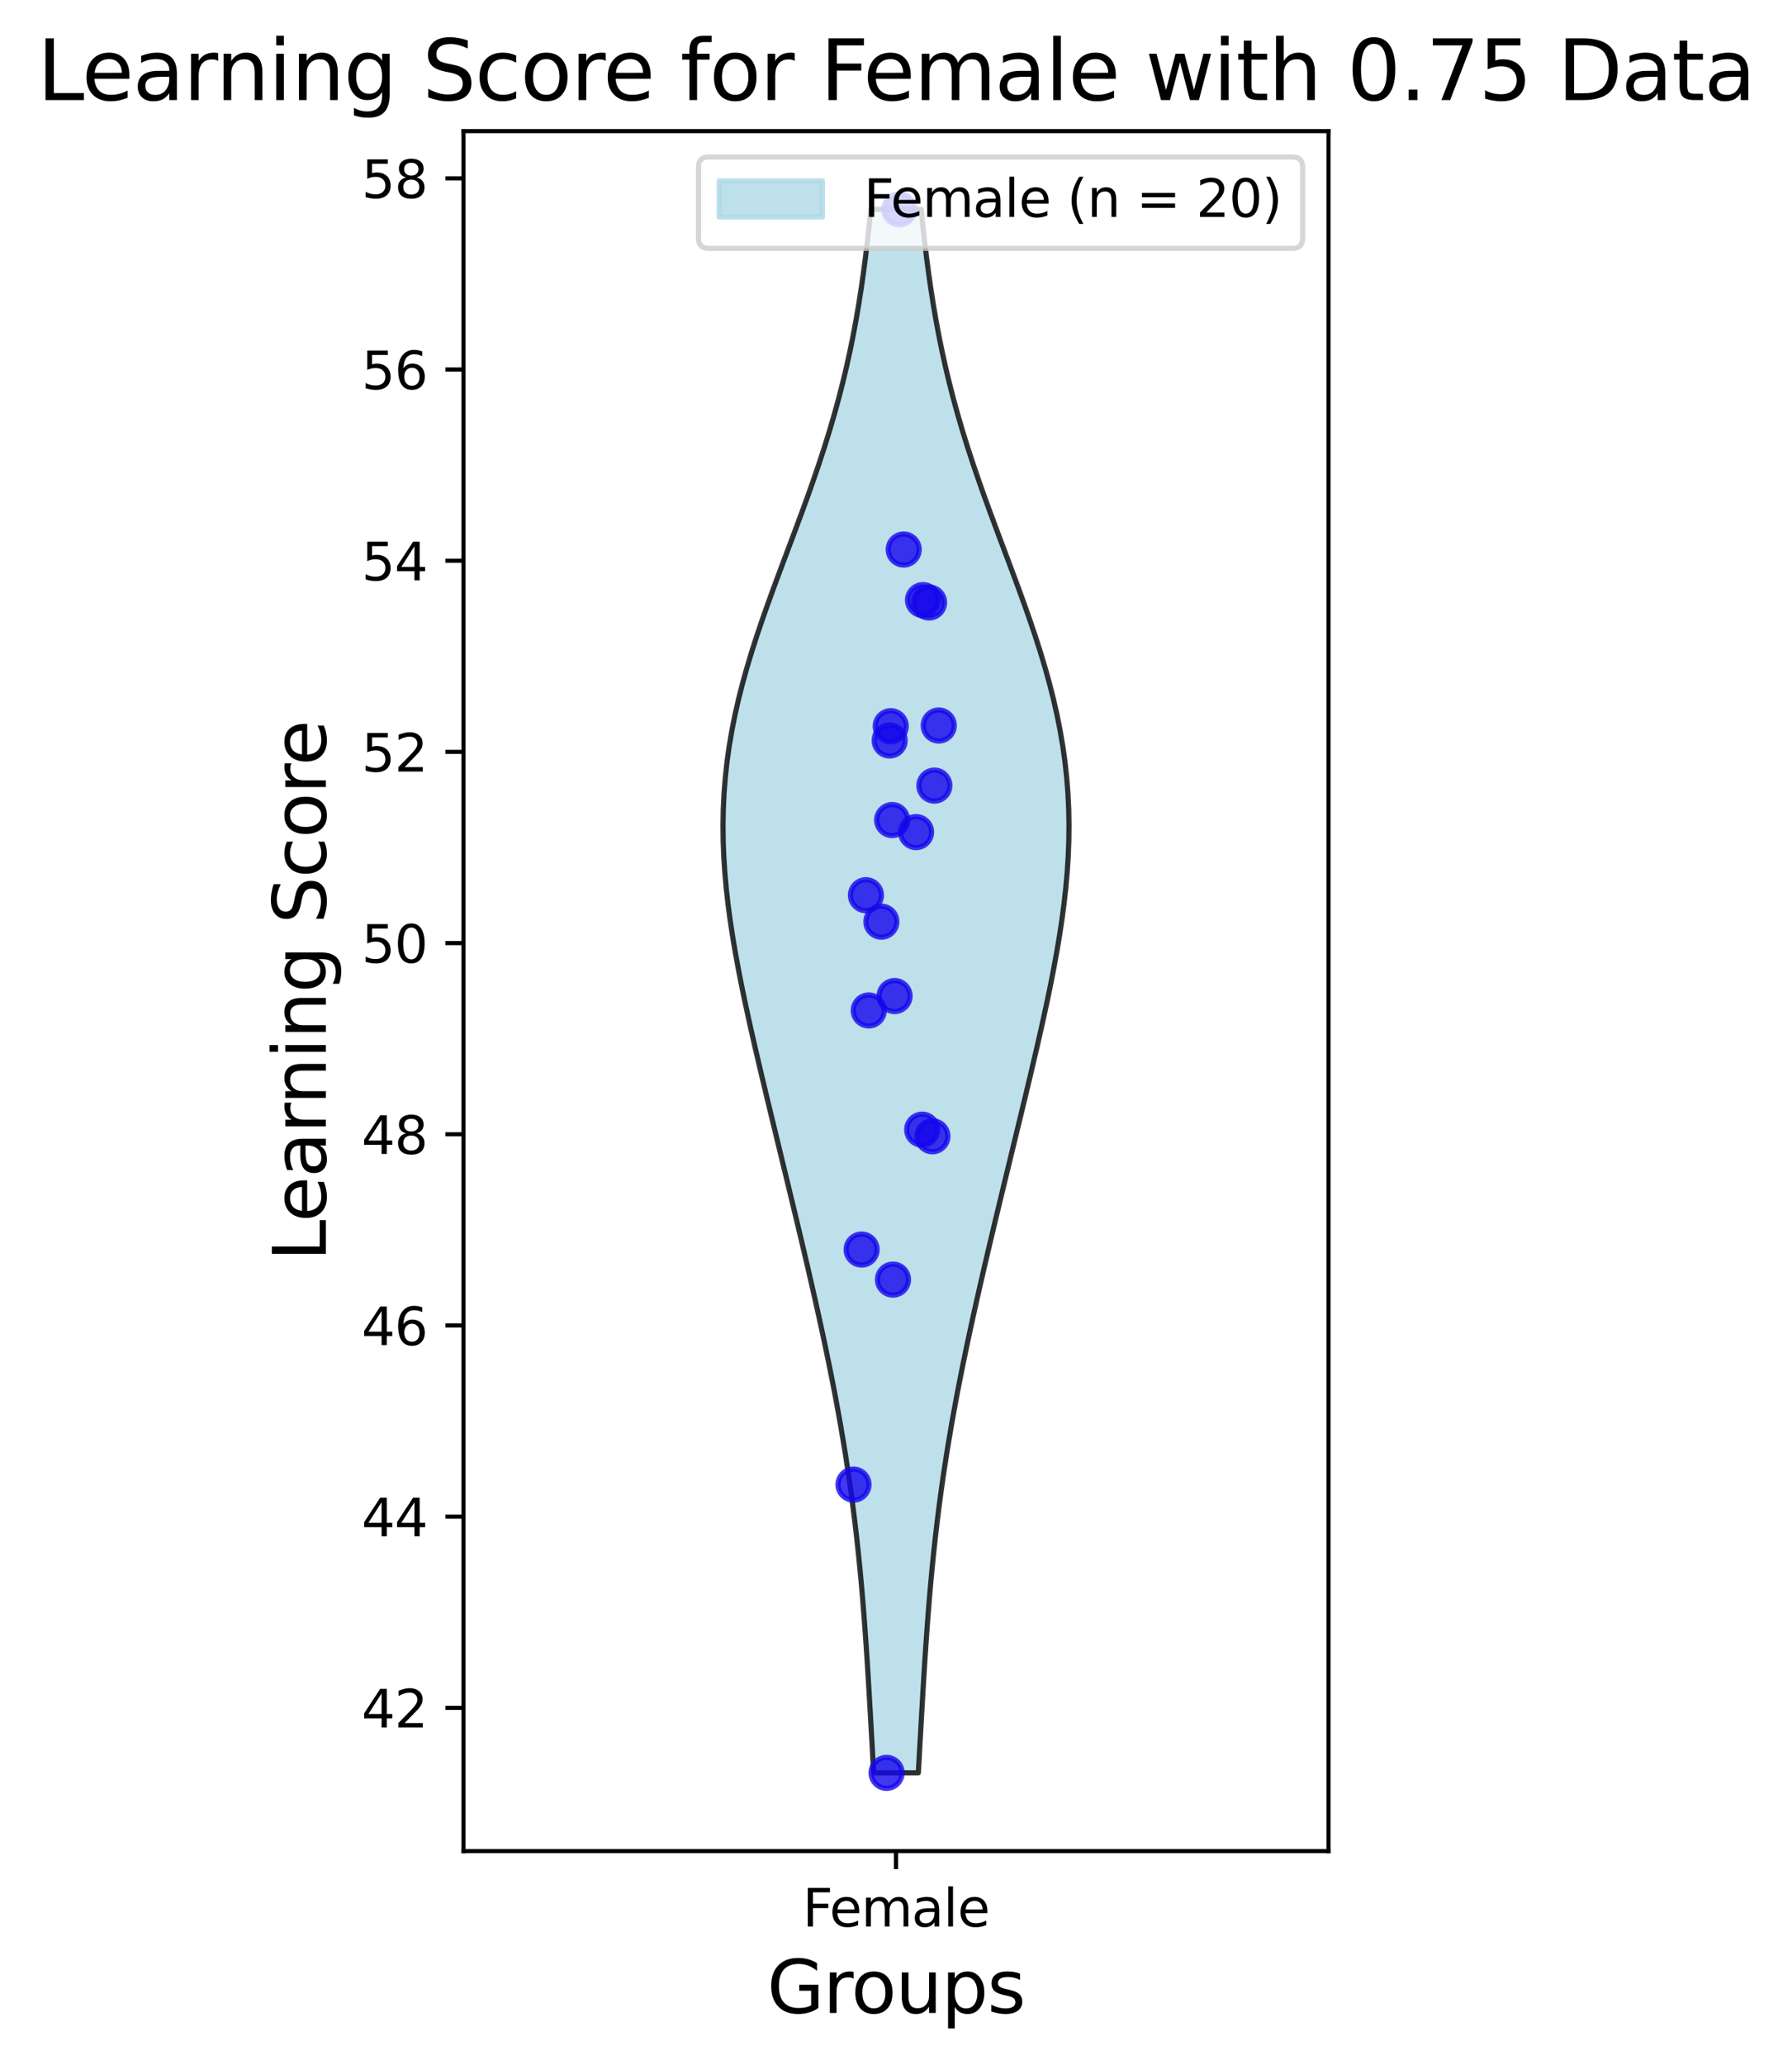 <?xml version="1.0" encoding="utf-8" standalone="no"?>
<!DOCTYPE svg PUBLIC "-//W3C//DTD SVG 1.1//EN"
  "http://www.w3.org/Graphics/SVG/1.1/DTD/svg11.dtd">
<svg xmlns:xlink="http://www.w3.org/1999/xlink" width="346.8pt" height="399.425pt" viewBox="0 0 346.8 399.425" xmlns="http://www.w3.org/2000/svg" version="1.1">
 <defs>
  <style type="text/css">*{stroke-linejoin: round; stroke-linecap: butt}</style>
 </defs>
 <g id="figure_1">
  <g id="patch_1">
   <path d="M 0 399.425 
L 346.8 399.425 
L 346.8 0 
L 0 0 
z
" style="fill: #ffffff"/>
  </g>
  <g id="axes_1">
   <g id="patch_2">
    <path d="M 89.7 357.998 
L 257.1 357.998 
L 257.1 25.358 
L 89.7 25.358 
z
" style="fill: #ffffff"/>
   </g>
   <g id="PolyCollection_1">
    <defs>
     <path id="ma8d739e03d" d="M 177.723 -56.547 
L 169.077 -56.547 
L 168.903 -59.602 
L 168.731 -62.657 
L 168.559 -65.711 
L 168.385 -68.766 
L 168.207 -71.82 
L 168.024 -74.875 
L 167.833 -77.929 
L 167.632 -80.984 
L 167.419 -84.038 
L 167.19 -87.093 
L 166.945 -90.147 
L 166.68 -93.202 
L 166.394 -96.257 
L 166.086 -99.311 
L 165.752 -102.366 
L 165.394 -105.42 
L 165.008 -108.475 
L 164.596 -111.529 
L 164.156 -114.584 
L 163.689 -117.638 
L 163.195 -120.693 
L 162.674 -123.748 
L 162.129 -126.802 
L 161.559 -129.857 
L 160.966 -132.911 
L 160.351 -135.966 
L 159.718 -139.02 
L 159.066 -142.075 
L 158.398 -145.129 
L 157.716 -148.184 
L 157.022 -151.238 
L 156.317 -154.293 
L 155.603 -157.347 
L 154.881 -160.402 
L 154.153 -163.457 
L 153.419 -166.511 
L 152.682 -169.566 
L 151.942 -172.62 
L 151.2 -175.675 
L 150.458 -178.729 
L 149.717 -181.784 
L 148.977 -184.838 
L 148.242 -187.893 
L 147.512 -190.947 
L 146.791 -194.002 
L 146.08 -197.057 
L 145.384 -200.111 
L 144.707 -203.166 
L 144.051 -206.22 
L 143.423 -209.275 
L 142.828 -212.329 
L 142.271 -215.384 
L 141.758 -218.438 
L 141.296 -221.493 
L 140.89 -224.548 
L 140.547 -227.602 
L 140.273 -230.657 
L 140.074 -233.711 
L 139.955 -236.766 
L 139.92 -239.82 
L 139.974 -242.875 
L 140.119 -245.929 
L 140.357 -248.984 
L 140.689 -252.038 
L 141.116 -255.093 
L 141.635 -258.147 
L 142.244 -261.202 
L 142.939 -264.257 
L 143.716 -267.311 
L 144.568 -270.366 
L 145.488 -273.42 
L 146.469 -276.475 
L 147.502 -279.529 
L 148.578 -282.584 
L 149.687 -285.638 
L 150.819 -288.693 
L 151.965 -291.748 
L 153.115 -294.802 
L 154.259 -297.857 
L 155.388 -300.911 
L 156.495 -303.966 
L 157.57 -307.02 
L 158.608 -310.075 
L 159.603 -313.129 
L 160.55 -316.184 
L 161.446 -319.238 
L 162.287 -322.293 
L 163.073 -325.348 
L 163.803 -328.402 
L 164.478 -331.457 
L 165.1 -334.511 
L 165.67 -337.566 
L 166.192 -340.62 
L 166.669 -343.675 
L 167.105 -346.729 
L 167.505 -349.784 
L 167.872 -352.838 
L 168.211 -355.893 
L 168.525 -358.947 
L 178.275 -358.947 
L 178.275 -358.947 
L 178.589 -355.893 
L 178.928 -352.838 
L 179.295 -349.784 
L 179.695 -346.729 
L 180.131 -343.675 
L 180.608 -340.62 
L 181.13 -337.566 
L 181.7 -334.511 
L 182.322 -331.457 
L 182.997 -328.402 
L 183.727 -325.348 
L 184.513 -322.293 
L 185.354 -319.238 
L 186.25 -316.184 
L 187.197 -313.129 
L 188.192 -310.075 
L 189.23 -307.02 
L 190.305 -303.966 
L 191.412 -300.911 
L 192.541 -297.857 
L 193.685 -294.802 
L 194.835 -291.748 
L 195.981 -288.693 
L 197.113 -285.638 
L 198.222 -282.584 
L 199.298 -279.529 
L 200.331 -276.475 
L 201.312 -273.42 
L 202.232 -270.366 
L 203.084 -267.311 
L 203.861 -264.257 
L 204.556 -261.202 
L 205.165 -258.147 
L 205.684 -255.093 
L 206.111 -252.038 
L 206.443 -248.984 
L 206.681 -245.929 
L 206.826 -242.875 
L 206.88 -239.82 
L 206.845 -236.766 
L 206.726 -233.711 
L 206.527 -230.657 
L 206.253 -227.602 
L 205.91 -224.548 
L 205.504 -221.493 
L 205.042 -218.438 
L 204.529 -215.384 
L 203.972 -212.329 
L 203.377 -209.275 
L 202.749 -206.22 
L 202.093 -203.166 
L 201.416 -200.111 
L 200.72 -197.057 
L 200.009 -194.002 
L 199.288 -190.947 
L 198.558 -187.893 
L 197.823 -184.838 
L 197.083 -181.784 
L 196.342 -178.729 
L 195.6 -175.675 
L 194.858 -172.62 
L 194.118 -169.566 
L 193.381 -166.511 
L 192.647 -163.457 
L 191.919 -160.402 
L 191.197 -157.347 
L 190.483 -154.293 
L 189.778 -151.238 
L 189.084 -148.184 
L 188.402 -145.129 
L 187.734 -142.075 
L 187.082 -139.02 
L 186.449 -135.966 
L 185.834 -132.911 
L 185.241 -129.857 
L 184.671 -126.802 
L 184.126 -123.748 
L 183.605 -120.693 
L 183.111 -117.638 
L 182.644 -114.584 
L 182.204 -111.529 
L 181.792 -108.475 
L 181.406 -105.42 
L 181.048 -102.366 
L 180.714 -99.311 
L 180.406 -96.257 
L 180.12 -93.202 
L 179.855 -90.147 
L 179.61 -87.093 
L 179.381 -84.038 
L 179.168 -80.984 
L 178.967 -77.929 
L 178.776 -74.875 
L 178.593 -71.82 
L 178.415 -68.766 
L 178.241 -65.711 
L 178.069 -62.657 
L 177.897 -59.602 
L 177.723 -56.547 
z
" style="stroke: #000000; stroke-opacity: 0.8"/>
    </defs>
    <g clip-path="url(#p522b3bb305)">
     <use xlink:href="#ma8d739e03d" x="0" y="399.425" style="fill: #add8e6; fill-opacity: 0.8; stroke: #000000; stroke-opacity: 0.8"/>
    </g>
   </g>
   <g id="matplotlib.axis_1">
    <g id="xtick_1">
     <g id="line2d_1">
      <defs>
       <path id="m5f60fae8a5" d="M 0 0 
L 0 3.5 
" style="stroke: #000000; stroke-width: 0.8"/>
      </defs>
      <g>
       <use xlink:href="#m5f60fae8a5" x="173.4" y="357.998" style="stroke: #000000; stroke-width: 0.8"/>
      </g>
     </g>
     <g id="text_1">
      <!-- Female -->
      <g transform="translate(155.323 372.596) scale(0.1 -0.1)">
       <defs>
        <path id="DejaVuSans-46" d="M 628 4666 
L 3309 4666 
L 3309 4134 
L 1259 4134 
L 1259 2759 
L 3109 2759 
L 3109 2228 
L 1259 2228 
L 1259 0 
L 628 0 
L 628 4666 
z
" transform="scale(0.016)"/>
        <path id="DejaVuSans-65" d="M 3597 1894 
L 3597 1613 
L 953 1613 
Q 991 1019 1311 708 
Q 1631 397 2203 397 
Q 2534 397 2845 478 
Q 3156 559 3463 722 
L 3463 178 
Q 3153 47 2828 -22 
Q 2503 -91 2169 -91 
Q 1331 -91 842 396 
Q 353 884 353 1716 
Q 353 2575 817 3079 
Q 1281 3584 2069 3584 
Q 2775 3584 3186 3129 
Q 3597 2675 3597 1894 
z
M 3022 2063 
Q 3016 2534 2758 2815 
Q 2500 3097 2075 3097 
Q 1594 3097 1305 2825 
Q 1016 2553 972 2059 
L 3022 2063 
z
" transform="scale(0.016)"/>
        <path id="DejaVuSans-6d" d="M 3328 2828 
Q 3544 3216 3844 3400 
Q 4144 3584 4550 3584 
Q 5097 3584 5394 3201 
Q 5691 2819 5691 2113 
L 5691 0 
L 5113 0 
L 5113 2094 
Q 5113 2597 4934 2840 
Q 4756 3084 4391 3084 
Q 3944 3084 3684 2787 
Q 3425 2491 3425 1978 
L 3425 0 
L 2847 0 
L 2847 2094 
Q 2847 2600 2669 2842 
Q 2491 3084 2119 3084 
Q 1678 3084 1418 2786 
Q 1159 2488 1159 1978 
L 1159 0 
L 581 0 
L 581 3500 
L 1159 3500 
L 1159 2956 
Q 1356 3278 1631 3431 
Q 1906 3584 2284 3584 
Q 2666 3584 2933 3390 
Q 3200 3197 3328 2828 
z
" transform="scale(0.016)"/>
        <path id="DejaVuSans-61" d="M 2194 1759 
Q 1497 1759 1228 1600 
Q 959 1441 959 1056 
Q 959 750 1161 570 
Q 1363 391 1709 391 
Q 2188 391 2477 730 
Q 2766 1069 2766 1631 
L 2766 1759 
L 2194 1759 
z
M 3341 1997 
L 3341 0 
L 2766 0 
L 2766 531 
Q 2569 213 2275 61 
Q 1981 -91 1556 -91 
Q 1019 -91 701 211 
Q 384 513 384 1019 
Q 384 1609 779 1909 
Q 1175 2209 1959 2209 
L 2766 2209 
L 2766 2266 
Q 2766 2663 2505 2880 
Q 2244 3097 1772 3097 
Q 1472 3097 1187 3025 
Q 903 2953 641 2809 
L 641 3341 
Q 956 3463 1253 3523 
Q 1550 3584 1831 3584 
Q 2591 3584 2966 3190 
Q 3341 2797 3341 1997 
z
" transform="scale(0.016)"/>
        <path id="DejaVuSans-6c" d="M 603 4863 
L 1178 4863 
L 1178 0 
L 603 0 
L 603 4863 
z
" transform="scale(0.016)"/>
       </defs>
       <use xlink:href="#DejaVuSans-46"/>
       <use xlink:href="#DejaVuSans-65" x="52.02"/>
       <use xlink:href="#DejaVuSans-6d" x="113.543"/>
       <use xlink:href="#DejaVuSans-61" x="210.955"/>
       <use xlink:href="#DejaVuSans-6c" x="272.234"/>
       <use xlink:href="#DejaVuSans-65" x="300.018"/>
      </g>
     </g>
    </g>
    <g id="text_2">
     <!-- Groups -->
     <g transform="translate(148.446 389.313) scale(0.14 -0.14)">
      <defs>
       <path id="DejaVuSans-47" d="M 3809 666 
L 3809 1919 
L 2778 1919 
L 2778 2438 
L 4434 2438 
L 4434 434 
Q 4069 175 3628 42 
Q 3188 -91 2688 -91 
Q 1594 -91 976 548 
Q 359 1188 359 2328 
Q 359 3472 976 4111 
Q 1594 4750 2688 4750 
Q 3144 4750 3555 4637 
Q 3966 4525 4313 4306 
L 4313 3634 
Q 3963 3931 3569 4081 
Q 3175 4231 2741 4231 
Q 1884 4231 1454 3753 
Q 1025 3275 1025 2328 
Q 1025 1384 1454 906 
Q 1884 428 2741 428 
Q 3075 428 3337 486 
Q 3600 544 3809 666 
z
" transform="scale(0.016)"/>
       <path id="DejaVuSans-72" d="M 2631 2963 
Q 2534 3019 2420 3045 
Q 2306 3072 2169 3072 
Q 1681 3072 1420 2755 
Q 1159 2438 1159 1844 
L 1159 0 
L 581 0 
L 581 3500 
L 1159 3500 
L 1159 2956 
Q 1341 3275 1631 3429 
Q 1922 3584 2338 3584 
Q 2397 3584 2469 3576 
Q 2541 3569 2628 3553 
L 2631 2963 
z
" transform="scale(0.016)"/>
       <path id="DejaVuSans-6f" d="M 1959 3097 
Q 1497 3097 1228 2736 
Q 959 2375 959 1747 
Q 959 1119 1226 758 
Q 1494 397 1959 397 
Q 2419 397 2687 759 
Q 2956 1122 2956 1747 
Q 2956 2369 2687 2733 
Q 2419 3097 1959 3097 
z
M 1959 3584 
Q 2709 3584 3137 3096 
Q 3566 2609 3566 1747 
Q 3566 888 3137 398 
Q 2709 -91 1959 -91 
Q 1206 -91 779 398 
Q 353 888 353 1747 
Q 353 2609 779 3096 
Q 1206 3584 1959 3584 
z
" transform="scale(0.016)"/>
       <path id="DejaVuSans-75" d="M 544 1381 
L 544 3500 
L 1119 3500 
L 1119 1403 
Q 1119 906 1312 657 
Q 1506 409 1894 409 
Q 2359 409 2629 706 
Q 2900 1003 2900 1516 
L 2900 3500 
L 3475 3500 
L 3475 0 
L 2900 0 
L 2900 538 
Q 2691 219 2414 64 
Q 2138 -91 1772 -91 
Q 1169 -91 856 284 
Q 544 659 544 1381 
z
M 1991 3584 
L 1991 3584 
z
" transform="scale(0.016)"/>
       <path id="DejaVuSans-70" d="M 1159 525 
L 1159 -1331 
L 581 -1331 
L 581 3500 
L 1159 3500 
L 1159 2969 
Q 1341 3281 1617 3432 
Q 1894 3584 2278 3584 
Q 2916 3584 3314 3078 
Q 3713 2572 3713 1747 
Q 3713 922 3314 415 
Q 2916 -91 2278 -91 
Q 1894 -91 1617 61 
Q 1341 213 1159 525 
z
M 3116 1747 
Q 3116 2381 2855 2742 
Q 2594 3103 2138 3103 
Q 1681 3103 1420 2742 
Q 1159 2381 1159 1747 
Q 1159 1113 1420 752 
Q 1681 391 2138 391 
Q 2594 391 2855 752 
Q 3116 1113 3116 1747 
z
" transform="scale(0.016)"/>
       <path id="DejaVuSans-73" d="M 2834 3397 
L 2834 2853 
Q 2591 2978 2328 3040 
Q 2066 3103 1784 3103 
Q 1356 3103 1142 2972 
Q 928 2841 928 2578 
Q 928 2378 1081 2264 
Q 1234 2150 1697 2047 
L 1894 2003 
Q 2506 1872 2764 1633 
Q 3022 1394 3022 966 
Q 3022 478 2636 193 
Q 2250 -91 1575 -91 
Q 1294 -91 989 -36 
Q 684 19 347 128 
L 347 722 
Q 666 556 975 473 
Q 1284 391 1588 391 
Q 1994 391 2212 530 
Q 2431 669 2431 922 
Q 2431 1156 2273 1281 
Q 2116 1406 1581 1522 
L 1381 1569 
Q 847 1681 609 1914 
Q 372 2147 372 2553 
Q 372 3047 722 3315 
Q 1072 3584 1716 3584 
Q 2034 3584 2315 3537 
Q 2597 3491 2834 3397 
z
" transform="scale(0.016)"/>
      </defs>
      <use xlink:href="#DejaVuSans-47"/>
      <use xlink:href="#DejaVuSans-72" x="77.49"/>
      <use xlink:href="#DejaVuSans-6f" x="116.354"/>
      <use xlink:href="#DejaVuSans-75" x="177.535"/>
      <use xlink:href="#DejaVuSans-70" x="240.914"/>
      <use xlink:href="#DejaVuSans-73" x="304.391"/>
     </g>
    </g>
   </g>
   <g id="matplotlib.axis_2">
    <g id="ytick_1">
     <g id="line2d_2">
      <defs>
       <path id="m97dfdf4273" d="M 0 0 
L -3.5 0 
" style="stroke: #000000; stroke-width: 0.8"/>
      </defs>
      <g>
       <use xlink:href="#m97dfdf4273" x="89.7" y="330.3" style="stroke: #000000; stroke-width: 0.8"/>
      </g>
     </g>
     <g id="text_3">
      <!-- 42 -->
      <g transform="translate(69.975 334.099) scale(0.1 -0.1)">
       <defs>
        <path id="DejaVuSans-34" d="M 2419 4116 
L 825 1625 
L 2419 1625 
L 2419 4116 
z
M 2253 4666 
L 3047 4666 
L 3047 1625 
L 3713 1625 
L 3713 1100 
L 3047 1100 
L 3047 0 
L 2419 0 
L 2419 1100 
L 313 1100 
L 313 1709 
L 2253 4666 
z
" transform="scale(0.016)"/>
        <path id="DejaVuSans-32" d="M 1228 531 
L 3431 531 
L 3431 0 
L 469 0 
L 469 531 
Q 828 903 1448 1529 
Q 2069 2156 2228 2338 
Q 2531 2678 2651 2914 
Q 2772 3150 2772 3378 
Q 2772 3750 2511 3984 
Q 2250 4219 1831 4219 
Q 1534 4219 1204 4116 
Q 875 4013 500 3803 
L 500 4441 
Q 881 4594 1212 4672 
Q 1544 4750 1819 4750 
Q 2544 4750 2975 4387 
Q 3406 4025 3406 3419 
Q 3406 3131 3298 2873 
Q 3191 2616 2906 2266 
Q 2828 2175 2409 1742 
Q 1991 1309 1228 531 
z
" transform="scale(0.016)"/>
       </defs>
       <use xlink:href="#DejaVuSans-34"/>
       <use xlink:href="#DejaVuSans-32" x="63.623"/>
      </g>
     </g>
    </g>
    <g id="ytick_2">
     <g id="line2d_3">
      <g>
       <use xlink:href="#m97dfdf4273" x="89.7" y="293.323" style="stroke: #000000; stroke-width: 0.8"/>
      </g>
     </g>
     <g id="text_4">
      <!-- 44 -->
      <g transform="translate(69.975 297.122) scale(0.1 -0.1)">
       <use xlink:href="#DejaVuSans-34"/>
       <use xlink:href="#DejaVuSans-34" x="63.623"/>
      </g>
     </g>
    </g>
    <g id="ytick_3">
     <g id="line2d_4">
      <g>
       <use xlink:href="#m97dfdf4273" x="89.7" y="256.347" style="stroke: #000000; stroke-width: 0.8"/>
      </g>
     </g>
     <g id="text_5">
      <!-- 46 -->
      <g transform="translate(69.975 260.146) scale(0.1 -0.1)">
       <defs>
        <path id="DejaVuSans-36" d="M 2113 2584 
Q 1688 2584 1439 2293 
Q 1191 2003 1191 1497 
Q 1191 994 1439 701 
Q 1688 409 2113 409 
Q 2538 409 2786 701 
Q 3034 994 3034 1497 
Q 3034 2003 2786 2293 
Q 2538 2584 2113 2584 
z
M 3366 4563 
L 3366 3988 
Q 3128 4100 2886 4159 
Q 2644 4219 2406 4219 
Q 1781 4219 1451 3797 
Q 1122 3375 1075 2522 
Q 1259 2794 1537 2939 
Q 1816 3084 2150 3084 
Q 2853 3084 3261 2657 
Q 3669 2231 3669 1497 
Q 3669 778 3244 343 
Q 2819 -91 2113 -91 
Q 1303 -91 875 529 
Q 447 1150 447 2328 
Q 447 3434 972 4092 
Q 1497 4750 2381 4750 
Q 2619 4750 2861 4703 
Q 3103 4656 3366 4563 
z
" transform="scale(0.016)"/>
       </defs>
       <use xlink:href="#DejaVuSans-34"/>
       <use xlink:href="#DejaVuSans-36" x="63.623"/>
      </g>
     </g>
    </g>
    <g id="ytick_4">
     <g id="line2d_5">
      <g>
       <use xlink:href="#m97dfdf4273" x="89.7" y="219.37" style="stroke: #000000; stroke-width: 0.8"/>
      </g>
     </g>
     <g id="text_6">
      <!-- 48 -->
      <g transform="translate(69.975 223.17) scale(0.1 -0.1)">
       <defs>
        <path id="DejaVuSans-38" d="M 2034 2216 
Q 1584 2216 1326 1975 
Q 1069 1734 1069 1313 
Q 1069 891 1326 650 
Q 1584 409 2034 409 
Q 2484 409 2743 651 
Q 3003 894 3003 1313 
Q 3003 1734 2745 1975 
Q 2488 2216 2034 2216 
z
M 1403 2484 
Q 997 2584 770 2862 
Q 544 3141 544 3541 
Q 544 4100 942 4425 
Q 1341 4750 2034 4750 
Q 2731 4750 3128 4425 
Q 3525 4100 3525 3541 
Q 3525 3141 3298 2862 
Q 3072 2584 2669 2484 
Q 3125 2378 3379 2068 
Q 3634 1759 3634 1313 
Q 3634 634 3220 271 
Q 2806 -91 2034 -91 
Q 1263 -91 848 271 
Q 434 634 434 1313 
Q 434 1759 690 2068 
Q 947 2378 1403 2484 
z
M 1172 3481 
Q 1172 3119 1398 2916 
Q 1625 2713 2034 2713 
Q 2441 2713 2670 2916 
Q 2900 3119 2900 3481 
Q 2900 3844 2670 4047 
Q 2441 4250 2034 4250 
Q 1625 4250 1398 4047 
Q 1172 3844 1172 3481 
z
" transform="scale(0.016)"/>
       </defs>
       <use xlink:href="#DejaVuSans-34"/>
       <use xlink:href="#DejaVuSans-38" x="63.623"/>
      </g>
     </g>
    </g>
    <g id="ytick_5">
     <g id="line2d_6">
      <g>
       <use xlink:href="#m97dfdf4273" x="89.7" y="182.394" style="stroke: #000000; stroke-width: 0.8"/>
      </g>
     </g>
     <g id="text_7">
      <!-- 50 -->
      <g transform="translate(69.975 186.193) scale(0.1 -0.1)">
       <defs>
        <path id="DejaVuSans-35" d="M 691 4666 
L 3169 4666 
L 3169 4134 
L 1269 4134 
L 1269 2991 
Q 1406 3038 1543 3061 
Q 1681 3084 1819 3084 
Q 2600 3084 3056 2656 
Q 3513 2228 3513 1497 
Q 3513 744 3044 326 
Q 2575 -91 1722 -91 
Q 1428 -91 1123 -41 
Q 819 9 494 109 
L 494 744 
Q 775 591 1075 516 
Q 1375 441 1709 441 
Q 2250 441 2565 725 
Q 2881 1009 2881 1497 
Q 2881 1984 2565 2268 
Q 2250 2553 1709 2553 
Q 1456 2553 1204 2497 
Q 953 2441 691 2322 
L 691 4666 
z
" transform="scale(0.016)"/>
        <path id="DejaVuSans-30" d="M 2034 4250 
Q 1547 4250 1301 3770 
Q 1056 3291 1056 2328 
Q 1056 1369 1301 889 
Q 1547 409 2034 409 
Q 2525 409 2770 889 
Q 3016 1369 3016 2328 
Q 3016 3291 2770 3770 
Q 2525 4250 2034 4250 
z
M 2034 4750 
Q 2819 4750 3233 4129 
Q 3647 3509 3647 2328 
Q 3647 1150 3233 529 
Q 2819 -91 2034 -91 
Q 1250 -91 836 529 
Q 422 1150 422 2328 
Q 422 3509 836 4129 
Q 1250 4750 2034 4750 
z
" transform="scale(0.016)"/>
       </defs>
       <use xlink:href="#DejaVuSans-35"/>
       <use xlink:href="#DejaVuSans-30" x="63.623"/>
      </g>
     </g>
    </g>
    <g id="ytick_6">
     <g id="line2d_7">
      <g>
       <use xlink:href="#m97dfdf4273" x="89.7" y="145.417" style="stroke: #000000; stroke-width: 0.8"/>
      </g>
     </g>
     <g id="text_8">
      <!-- 52 -->
      <g transform="translate(69.975 149.217) scale(0.1 -0.1)">
       <use xlink:href="#DejaVuSans-35"/>
       <use xlink:href="#DejaVuSans-32" x="63.623"/>
      </g>
     </g>
    </g>
    <g id="ytick_7">
     <g id="line2d_8">
      <g>
       <use xlink:href="#m97dfdf4273" x="89.7" y="108.441" style="stroke: #000000; stroke-width: 0.8"/>
      </g>
     </g>
     <g id="text_9">
      <!-- 54 -->
      <g transform="translate(69.975 112.24) scale(0.1 -0.1)">
       <use xlink:href="#DejaVuSans-35"/>
       <use xlink:href="#DejaVuSans-34" x="63.623"/>
      </g>
     </g>
    </g>
    <g id="ytick_8">
     <g id="line2d_9">
      <g>
       <use xlink:href="#m97dfdf4273" x="89.7" y="71.465" style="stroke: #000000; stroke-width: 0.8"/>
      </g>
     </g>
     <g id="text_10">
      <!-- 56 -->
      <g transform="translate(69.975 75.264) scale(0.1 -0.1)">
       <use xlink:href="#DejaVuSans-35"/>
       <use xlink:href="#DejaVuSans-36" x="63.623"/>
      </g>
     </g>
    </g>
    <g id="ytick_9">
     <g id="line2d_10">
      <g>
       <use xlink:href="#m97dfdf4273" x="89.7" y="34.488" style="stroke: #000000; stroke-width: 0.8"/>
      </g>
     </g>
     <g id="text_11">
      <!-- 58 -->
      <g transform="translate(69.975 38.287) scale(0.1 -0.1)">
       <use xlink:href="#DejaVuSans-35"/>
       <use xlink:href="#DejaVuSans-38" x="63.623"/>
      </g>
     </g>
    </g>
    <g id="text_12">
     <!-- Learning Score -->
     <g transform="translate(63.063 243.896) rotate(-90) scale(0.14 -0.14)">
      <defs>
       <path id="DejaVuSans-4c" d="M 628 4666 
L 1259 4666 
L 1259 531 
L 3531 531 
L 3531 0 
L 628 0 
L 628 4666 
z
" transform="scale(0.016)"/>
       <path id="DejaVuSans-6e" d="M 3513 2113 
L 3513 0 
L 2938 0 
L 2938 2094 
Q 2938 2591 2744 2837 
Q 2550 3084 2163 3084 
Q 1697 3084 1428 2787 
Q 1159 2491 1159 1978 
L 1159 0 
L 581 0 
L 581 3500 
L 1159 3500 
L 1159 2956 
Q 1366 3272 1645 3428 
Q 1925 3584 2291 3584 
Q 2894 3584 3203 3211 
Q 3513 2838 3513 2113 
z
" transform="scale(0.016)"/>
       <path id="DejaVuSans-69" d="M 603 3500 
L 1178 3500 
L 1178 0 
L 603 0 
L 603 3500 
z
M 603 4863 
L 1178 4863 
L 1178 4134 
L 603 4134 
L 603 4863 
z
" transform="scale(0.016)"/>
       <path id="DejaVuSans-67" d="M 2906 1791 
Q 2906 2416 2648 2759 
Q 2391 3103 1925 3103 
Q 1463 3103 1205 2759 
Q 947 2416 947 1791 
Q 947 1169 1205 825 
Q 1463 481 1925 481 
Q 2391 481 2648 825 
Q 2906 1169 2906 1791 
z
M 3481 434 
Q 3481 -459 3084 -895 
Q 2688 -1331 1869 -1331 
Q 1566 -1331 1297 -1286 
Q 1028 -1241 775 -1147 
L 775 -588 
Q 1028 -725 1275 -790 
Q 1522 -856 1778 -856 
Q 2344 -856 2625 -561 
Q 2906 -266 2906 331 
L 2906 616 
Q 2728 306 2450 153 
Q 2172 0 1784 0 
Q 1141 0 747 490 
Q 353 981 353 1791 
Q 353 2603 747 3093 
Q 1141 3584 1784 3584 
Q 2172 3584 2450 3431 
Q 2728 3278 2906 2969 
L 2906 3500 
L 3481 3500 
L 3481 434 
z
" transform="scale(0.016)"/>
       <path id="DejaVuSans-20" transform="scale(0.016)"/>
       <path id="DejaVuSans-53" d="M 3425 4513 
L 3425 3897 
Q 3066 4069 2747 4153 
Q 2428 4238 2131 4238 
Q 1616 4238 1336 4038 
Q 1056 3838 1056 3469 
Q 1056 3159 1242 3001 
Q 1428 2844 1947 2747 
L 2328 2669 
Q 3034 2534 3370 2195 
Q 3706 1856 3706 1288 
Q 3706 609 3251 259 
Q 2797 -91 1919 -91 
Q 1588 -91 1214 -16 
Q 841 59 441 206 
L 441 856 
Q 825 641 1194 531 
Q 1563 422 1919 422 
Q 2459 422 2753 634 
Q 3047 847 3047 1241 
Q 3047 1584 2836 1778 
Q 2625 1972 2144 2069 
L 1759 2144 
Q 1053 2284 737 2584 
Q 422 2884 422 3419 
Q 422 4038 858 4394 
Q 1294 4750 2059 4750 
Q 2388 4750 2728 4690 
Q 3069 4631 3425 4513 
z
" transform="scale(0.016)"/>
       <path id="DejaVuSans-63" d="M 3122 3366 
L 3122 2828 
Q 2878 2963 2633 3030 
Q 2388 3097 2138 3097 
Q 1578 3097 1268 2742 
Q 959 2388 959 1747 
Q 959 1106 1268 751 
Q 1578 397 2138 397 
Q 2388 397 2633 464 
Q 2878 531 3122 666 
L 3122 134 
Q 2881 22 2623 -34 
Q 2366 -91 2075 -91 
Q 1284 -91 818 406 
Q 353 903 353 1747 
Q 353 2603 823 3093 
Q 1294 3584 2113 3584 
Q 2378 3584 2631 3529 
Q 2884 3475 3122 3366 
z
" transform="scale(0.016)"/>
      </defs>
      <use xlink:href="#DejaVuSans-4c"/>
      <use xlink:href="#DejaVuSans-65" x="53.963"/>
      <use xlink:href="#DejaVuSans-61" x="115.486"/>
      <use xlink:href="#DejaVuSans-72" x="176.766"/>
      <use xlink:href="#DejaVuSans-6e" x="216.129"/>
      <use xlink:href="#DejaVuSans-69" x="279.508"/>
      <use xlink:href="#DejaVuSans-6e" x="307.291"/>
      <use xlink:href="#DejaVuSans-67" x="370.67"/>
      <use xlink:href="#DejaVuSans-20" x="434.146"/>
      <use xlink:href="#DejaVuSans-53" x="465.934"/>
      <use xlink:href="#DejaVuSans-63" x="529.41"/>
      <use xlink:href="#DejaVuSans-6f" x="584.391"/>
      <use xlink:href="#DejaVuSans-72" x="645.572"/>
      <use xlink:href="#DejaVuSans-65" x="684.436"/>
     </g>
    </g>
   </g>
   <g id="patch_3">
    <path d="M 89.7 357.998 
L 89.7 25.358 
" style="fill: none; stroke: #000000; stroke-width: 0.8; stroke-linejoin: miter; stroke-linecap: square"/>
   </g>
   <g id="patch_4">
    <path d="M 257.1 357.998 
L 257.1 25.358 
" style="fill: none; stroke: #000000; stroke-width: 0.8; stroke-linejoin: miter; stroke-linecap: square"/>
   </g>
   <g id="patch_5">
    <path d="M 89.7 357.998 
L 257.1 357.998 
" style="fill: none; stroke: #000000; stroke-width: 0.8; stroke-linejoin: miter; stroke-linecap: square"/>
   </g>
   <g id="patch_6">
    <path d="M 89.7 25.358 
L 257.1 25.358 
" style="fill: none; stroke: #000000; stroke-width: 0.8; stroke-linejoin: miter; stroke-linecap: square"/>
   </g>
   <g id="PathCollection_1">
    <defs>
     <path id="m618d2dd40f" d="M 0 3 
C 0.796 3 1.559 2.684 2.121 2.121 
C 2.684 1.559 3 0.796 3 0 
C 3 -0.796 2.684 -1.559 2.121 -2.121 
C 1.559 -2.684 0.796 -3 0 -3 
C -0.796 -3 -1.559 -2.684 -2.121 -2.121 
C -2.684 -1.559 -3 -0.796 -3 0 
C -3 0.796 -2.684 1.559 -2.121 2.121 
C -1.559 2.684 -0.796 3 0 3 
z
" style="stroke: #1405eb; stroke-opacity: 0.8"/>
    </defs>
    <g clip-path="url(#p522b3bb305)">
     <use xlink:href="#m618d2dd40f" x="165.175" y="287.126" style="fill: #1405eb; fill-opacity: 0.8; stroke: #1405eb; stroke-opacity: 0.8"/>
     <use xlink:href="#m618d2dd40f" x="180.447" y="219.76" style="fill: #1405eb; fill-opacity: 0.8; stroke: #1405eb; stroke-opacity: 0.8"/>
     <use xlink:href="#m618d2dd40f" x="171.574" y="342.877" style="fill: #1405eb; fill-opacity: 0.8; stroke: #1405eb; stroke-opacity: 0.8"/>
     <use xlink:href="#m618d2dd40f" x="173.127" y="192.637" style="fill: #1405eb; fill-opacity: 0.8; stroke: #1405eb; stroke-opacity: 0.8"/>
     <use xlink:href="#m618d2dd40f" x="179.799" y="116.524" style="fill: #1405eb; fill-opacity: 0.8; stroke: #1405eb; stroke-opacity: 0.8"/>
     <use xlink:href="#m618d2dd40f" x="178.628" y="116.062" style="fill: #1405eb; fill-opacity: 0.8; stroke: #1405eb; stroke-opacity: 0.8"/>
     <use xlink:href="#m618d2dd40f" x="181.672" y="140.317" style="fill: #1405eb; fill-opacity: 0.8; stroke: #1405eb; stroke-opacity: 0.8"/>
     <use xlink:href="#m618d2dd40f" x="180.825" y="151.938" style="fill: #1405eb; fill-opacity: 0.8; stroke: #1405eb; stroke-opacity: 0.8"/>
     <use xlink:href="#m618d2dd40f" x="172.173" y="143.213" style="fill: #1405eb; fill-opacity: 0.8; stroke: #1405eb; stroke-opacity: 0.8"/>
     <use xlink:href="#m618d2dd40f" x="172.816" y="247.479" style="fill: #1405eb; fill-opacity: 0.8; stroke: #1405eb; stroke-opacity: 0.8"/>
     <use xlink:href="#m618d2dd40f" x="174.043" y="40.477" style="fill: #1405eb; fill-opacity: 0.8; stroke: #1405eb; stroke-opacity: 0.8"/>
     <use xlink:href="#m618d2dd40f" x="168.129" y="195.424" style="fill: #1405eb; fill-opacity: 0.8; stroke: #1405eb; stroke-opacity: 0.8"/>
     <use xlink:href="#m618d2dd40f" x="174.89" y="106.282" style="fill: #1405eb; fill-opacity: 0.8; stroke: #1405eb; stroke-opacity: 0.8"/>
     <use xlink:href="#m618d2dd40f" x="178.467" y="218.478" style="fill: #1405eb; fill-opacity: 0.8; stroke: #1405eb; stroke-opacity: 0.8"/>
     <use xlink:href="#m618d2dd40f" x="177.286" y="160.932" style="fill: #1405eb; fill-opacity: 0.8; stroke: #1405eb; stroke-opacity: 0.8"/>
     <use xlink:href="#m618d2dd40f" x="172.658" y="158.602" style="fill: #1405eb; fill-opacity: 0.8; stroke: #1405eb; stroke-opacity: 0.8"/>
     <use xlink:href="#m618d2dd40f" x="172.384" y="140.447" style="fill: #1405eb; fill-opacity: 0.8; stroke: #1405eb; stroke-opacity: 0.8"/>
     <use xlink:href="#m618d2dd40f" x="167.582" y="173.135" style="fill: #1405eb; fill-opacity: 0.8; stroke: #1405eb; stroke-opacity: 0.8"/>
     <use xlink:href="#m618d2dd40f" x="170.57" y="178.254" style="fill: #1405eb; fill-opacity: 0.8; stroke: #1405eb; stroke-opacity: 0.8"/>
     <use xlink:href="#m618d2dd40f" x="166.749" y="241.667" style="fill: #1405eb; fill-opacity: 0.8; stroke: #1405eb; stroke-opacity: 0.8"/>
    </g>
   </g>
   <g id="text_13">
    <!-- Learning Score for Female with 0.75 Data -->
    <g transform="translate(7.2 19.358) scale(0.16 -0.16)">
     <defs>
      <path id="DejaVuSans-66" d="M 2375 4863 
L 2375 4384 
L 1825 4384 
Q 1516 4384 1395 4259 
Q 1275 4134 1275 3809 
L 1275 3500 
L 2222 3500 
L 2222 3053 
L 1275 3053 
L 1275 0 
L 697 0 
L 697 3053 
L 147 3053 
L 147 3500 
L 697 3500 
L 697 3744 
Q 697 4328 969 4595 
Q 1241 4863 1831 4863 
L 2375 4863 
z
" transform="scale(0.016)"/>
      <path id="DejaVuSans-77" d="M 269 3500 
L 844 3500 
L 1563 769 
L 2278 3500 
L 2956 3500 
L 3675 769 
L 4391 3500 
L 4966 3500 
L 4050 0 
L 3372 0 
L 2619 2869 
L 1863 0 
L 1184 0 
L 269 3500 
z
" transform="scale(0.016)"/>
      <path id="DejaVuSans-74" d="M 1172 4494 
L 1172 3500 
L 2356 3500 
L 2356 3053 
L 1172 3053 
L 1172 1153 
Q 1172 725 1289 603 
Q 1406 481 1766 481 
L 2356 481 
L 2356 0 
L 1766 0 
Q 1100 0 847 248 
Q 594 497 594 1153 
L 594 3053 
L 172 3053 
L 172 3500 
L 594 3500 
L 594 4494 
L 1172 4494 
z
" transform="scale(0.016)"/>
      <path id="DejaVuSans-68" d="M 3513 2113 
L 3513 0 
L 2938 0 
L 2938 2094 
Q 2938 2591 2744 2837 
Q 2550 3084 2163 3084 
Q 1697 3084 1428 2787 
Q 1159 2491 1159 1978 
L 1159 0 
L 581 0 
L 581 4863 
L 1159 4863 
L 1159 2956 
Q 1366 3272 1645 3428 
Q 1925 3584 2291 3584 
Q 2894 3584 3203 3211 
Q 3513 2838 3513 2113 
z
" transform="scale(0.016)"/>
      <path id="DejaVuSans-2e" d="M 684 794 
L 1344 794 
L 1344 0 
L 684 0 
L 684 794 
z
" transform="scale(0.016)"/>
      <path id="DejaVuSans-37" d="M 525 4666 
L 3525 4666 
L 3525 4397 
L 1831 0 
L 1172 0 
L 2766 4134 
L 525 4134 
L 525 4666 
z
" transform="scale(0.016)"/>
      <path id="DejaVuSans-44" d="M 1259 4147 
L 1259 519 
L 2022 519 
Q 2988 519 3436 956 
Q 3884 1394 3884 2338 
Q 3884 3275 3436 3711 
Q 2988 4147 2022 4147 
L 1259 4147 
z
M 628 4666 
L 1925 4666 
Q 3281 4666 3915 4102 
Q 4550 3538 4550 2338 
Q 4550 1131 3912 565 
Q 3275 0 1925 0 
L 628 0 
L 628 4666 
z
" transform="scale(0.016)"/>
     </defs>
     <use xlink:href="#DejaVuSans-4c"/>
     <use xlink:href="#DejaVuSans-65" x="53.963"/>
     <use xlink:href="#DejaVuSans-61" x="115.486"/>
     <use xlink:href="#DejaVuSans-72" x="176.766"/>
     <use xlink:href="#DejaVuSans-6e" x="216.129"/>
     <use xlink:href="#DejaVuSans-69" x="279.508"/>
     <use xlink:href="#DejaVuSans-6e" x="307.291"/>
     <use xlink:href="#DejaVuSans-67" x="370.67"/>
     <use xlink:href="#DejaVuSans-20" x="434.146"/>
     <use xlink:href="#DejaVuSans-53" x="465.934"/>
     <use xlink:href="#DejaVuSans-63" x="529.41"/>
     <use xlink:href="#DejaVuSans-6f" x="584.391"/>
     <use xlink:href="#DejaVuSans-72" x="645.572"/>
     <use xlink:href="#DejaVuSans-65" x="684.436"/>
     <use xlink:href="#DejaVuSans-20" x="745.959"/>
     <use xlink:href="#DejaVuSans-66" x="777.746"/>
     <use xlink:href="#DejaVuSans-6f" x="812.951"/>
     <use xlink:href="#DejaVuSans-72" x="874.133"/>
     <use xlink:href="#DejaVuSans-20" x="915.246"/>
     <use xlink:href="#DejaVuSans-46" x="947.033"/>
     <use xlink:href="#DejaVuSans-65" x="999.053"/>
     <use xlink:href="#DejaVuSans-6d" x="1060.576"/>
     <use xlink:href="#DejaVuSans-61" x="1157.988"/>
     <use xlink:href="#DejaVuSans-6c" x="1219.268"/>
     <use xlink:href="#DejaVuSans-65" x="1247.051"/>
     <use xlink:href="#DejaVuSans-20" x="1308.574"/>
     <use xlink:href="#DejaVuSans-77" x="1340.361"/>
     <use xlink:href="#DejaVuSans-69" x="1422.148"/>
     <use xlink:href="#DejaVuSans-74" x="1449.932"/>
     <use xlink:href="#DejaVuSans-68" x="1489.141"/>
     <use xlink:href="#DejaVuSans-20" x="1552.52"/>
     <use xlink:href="#DejaVuSans-30" x="1584.307"/>
     <use xlink:href="#DejaVuSans-2e" x="1647.93"/>
     <use xlink:href="#DejaVuSans-37" x="1679.717"/>
     <use xlink:href="#DejaVuSans-35" x="1743.34"/>
     <use xlink:href="#DejaVuSans-20" x="1806.963"/>
     <use xlink:href="#DejaVuSans-44" x="1838.75"/>
     <use xlink:href="#DejaVuSans-61" x="1915.752"/>
     <use xlink:href="#DejaVuSans-74" x="1977.031"/>
     <use xlink:href="#DejaVuSans-61" x="2016.24"/>
    </g>
   </g>
   <g id="legend_1">
    <g id="patch_7">
     <path d="M 137.166 48.036 
L 250.1 48.036 
Q 252.1 48.036 252.1 46.036 
L 252.1 32.358 
Q 252.1 30.358 250.1 30.358 
L 137.166 30.358 
Q 135.166 30.358 135.166 32.358 
L 135.166 46.036 
Q 135.166 48.036 137.166 48.036 
z
" style="fill: #ffffff; opacity: 0.8; stroke: #cccccc; stroke-linejoin: miter"/>
    </g>
    <g id="patch_8">
     <path d="M 139.166 41.956 
L 159.166 41.956 
L 159.166 34.956 
L 139.166 34.956 
z
" style="fill: #add8e6; opacity: 0.8; stroke: #add8e6; stroke-linejoin: miter"/>
    </g>
    <g id="text_14">
     <!-- Female (n = 20) -->
     <g transform="translate(167.166 41.956) scale(0.1 -0.1)">
      <defs>
       <path id="DejaVuSans-28" d="M 1984 4856 
Q 1566 4138 1362 3434 
Q 1159 2731 1159 2009 
Q 1159 1288 1364 580 
Q 1569 -128 1984 -844 
L 1484 -844 
Q 1016 -109 783 600 
Q 550 1309 550 2009 
Q 550 2706 781 3412 
Q 1013 4119 1484 4856 
L 1984 4856 
z
" transform="scale(0.016)"/>
       <path id="DejaVuSans-3d" d="M 678 2906 
L 4684 2906 
L 4684 2381 
L 678 2381 
L 678 2906 
z
M 678 1631 
L 4684 1631 
L 4684 1100 
L 678 1100 
L 678 1631 
z
" transform="scale(0.016)"/>
       <path id="DejaVuSans-29" d="M 513 4856 
L 1013 4856 
Q 1481 4119 1714 3412 
Q 1947 2706 1947 2009 
Q 1947 1309 1714 600 
Q 1481 -109 1013 -844 
L 513 -844 
Q 928 -128 1133 580 
Q 1338 1288 1338 2009 
Q 1338 2731 1133 3434 
Q 928 4138 513 4856 
z
" transform="scale(0.016)"/>
      </defs>
      <use xlink:href="#DejaVuSans-46"/>
      <use xlink:href="#DejaVuSans-65" x="52.02"/>
      <use xlink:href="#DejaVuSans-6d" x="113.543"/>
      <use xlink:href="#DejaVuSans-61" x="210.955"/>
      <use xlink:href="#DejaVuSans-6c" x="272.234"/>
      <use xlink:href="#DejaVuSans-65" x="300.018"/>
      <use xlink:href="#DejaVuSans-20" x="361.541"/>
      <use xlink:href="#DejaVuSans-28" x="393.328"/>
      <use xlink:href="#DejaVuSans-6e" x="432.342"/>
      <use xlink:href="#DejaVuSans-20" x="495.721"/>
      <use xlink:href="#DejaVuSans-3d" x="527.508"/>
      <use xlink:href="#DejaVuSans-20" x="611.297"/>
      <use xlink:href="#DejaVuSans-32" x="643.084"/>
      <use xlink:href="#DejaVuSans-30" x="706.707"/>
      <use xlink:href="#DejaVuSans-29" x="770.33"/>
     </g>
    </g>
   </g>
  </g>
 </g>
 <defs>
  <clipPath id="p522b3bb305">
   <rect x="89.7" y="25.358" width="167.4" height="332.64"/>
  </clipPath>
 </defs>
</svg>
